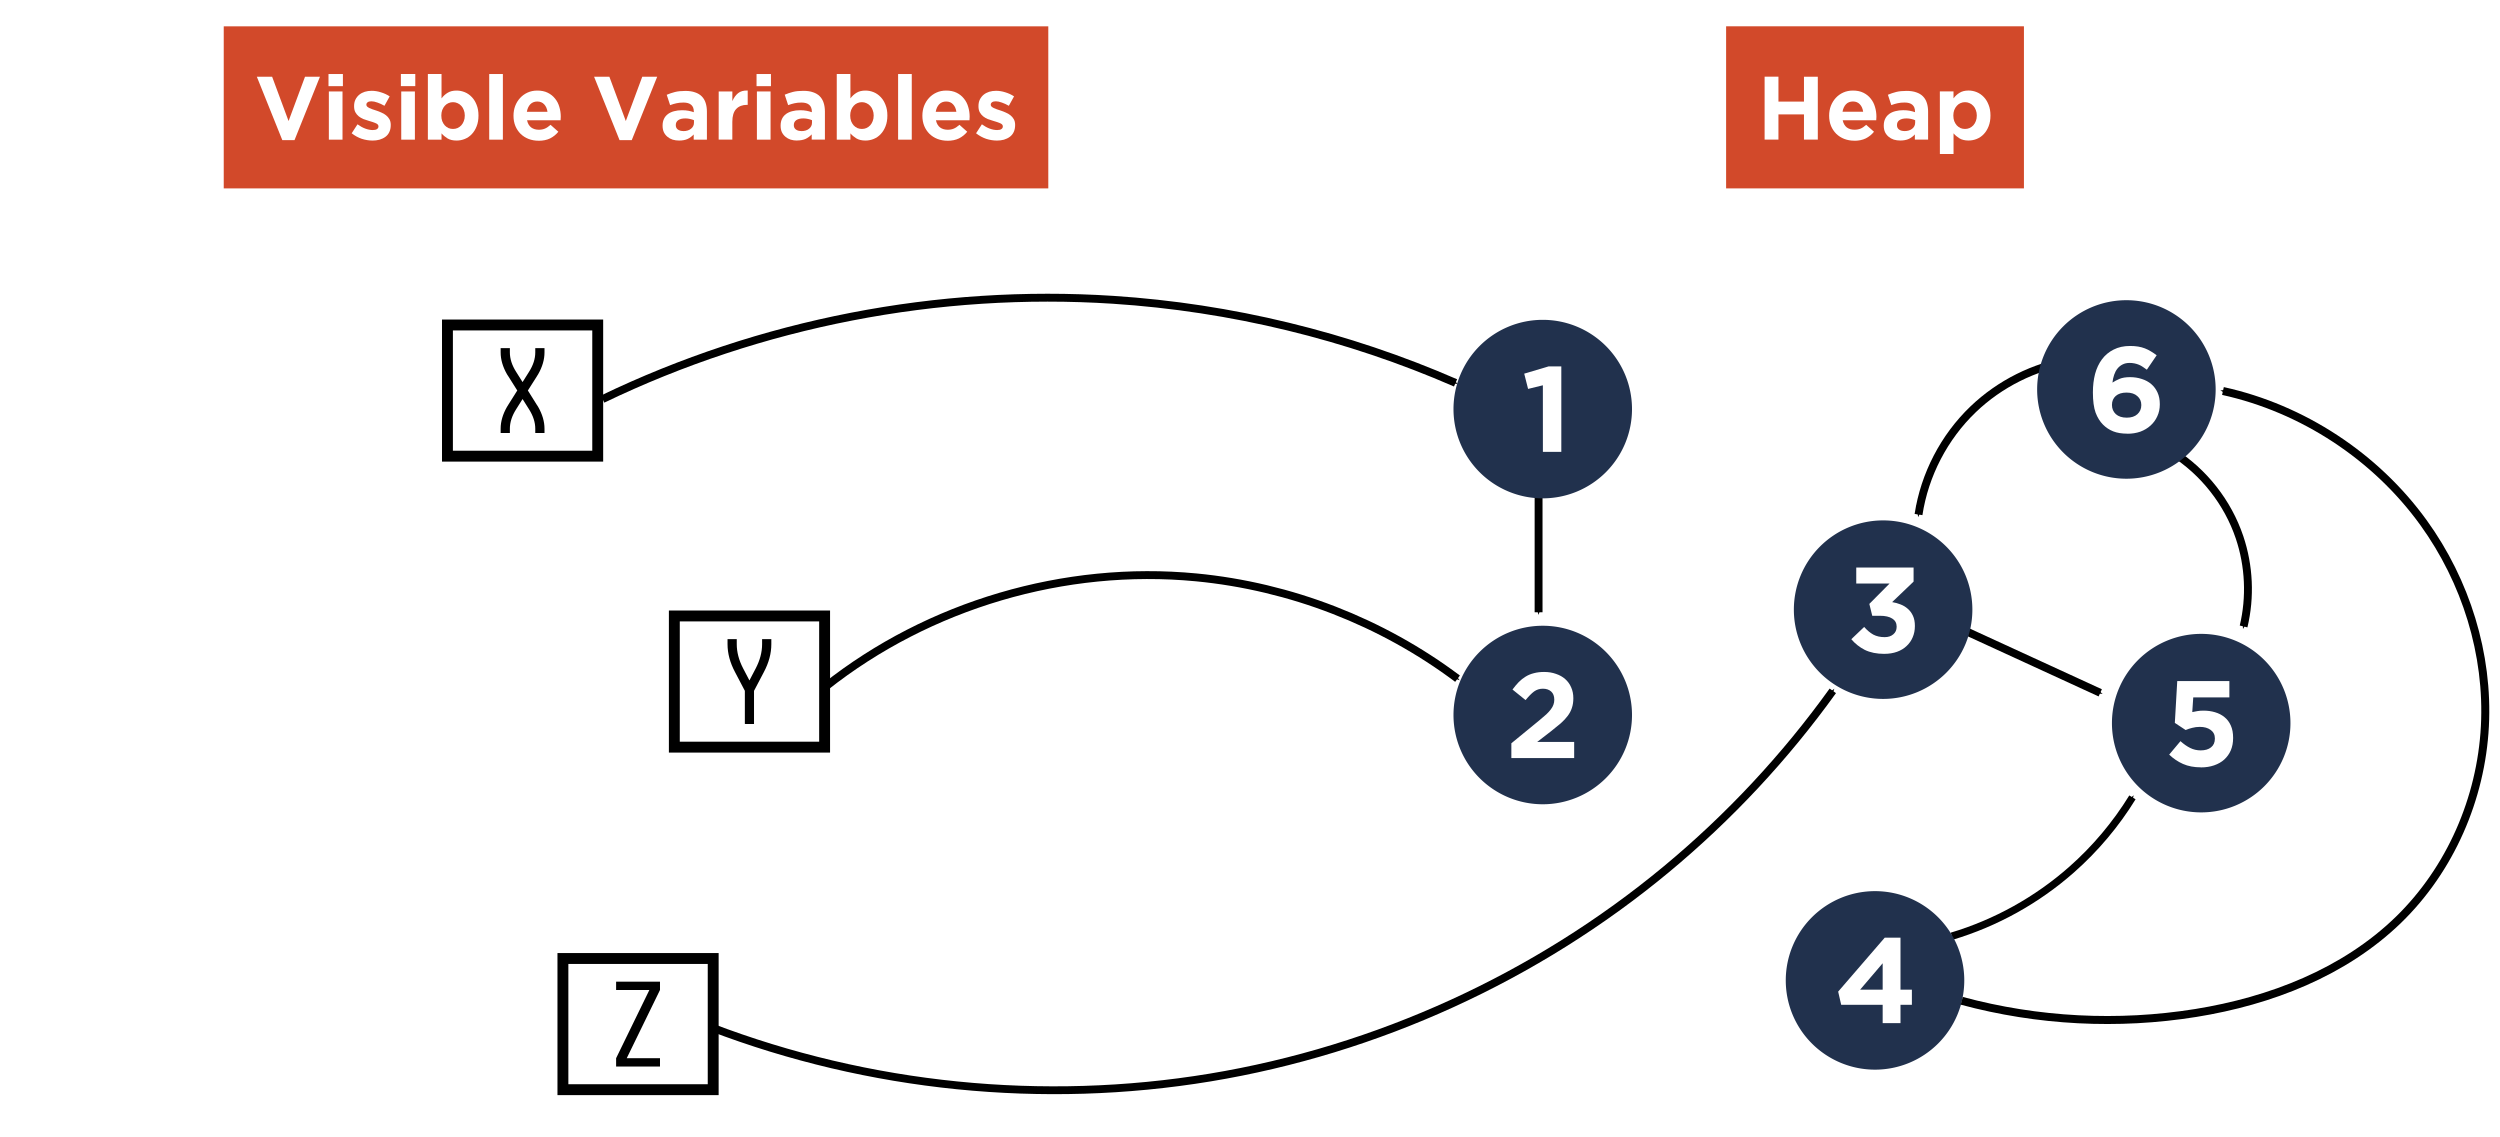 <?xml version="1.0" encoding="UTF-8" standalone="no"?>
<!-- Created with Inkscape (http://www.inkscape.org/) -->

<svg
   xmlns:dc="http://purl.org/dc/elements/1.1/"
   xmlns:cc="http://creativecommons.org/ns#"
   xmlns:rdf="http://www.w3.org/1999/02/22-rdf-syntax-ns#"
   xmlns:svg="http://www.w3.org/2000/svg"
   xmlns="http://www.w3.org/2000/svg"
   xmlns:sodipodi="http://sodipodi.sourceforge.net/DTD/sodipodi-0.dtd"
   xmlns:inkscape="http://www.inkscape.org/namespaces/inkscape"
   width="84.027mm"
   height="38.2mm"
   viewBox="0 0 84.027 38.2"
   version="1.1"
   id="svg8"
   inkscape:version="0.92.2 5c3e80d, 2017-08-06"
   sodipodi:docname="gc-paths.svg">
  <defs
     id="defs2">
    <marker
       inkscape:isstock="true"
       style="overflow:visible"
       id="marker2374"
       refX="0"
       refY="0"
       orient="auto"
       inkscape:stockid="Arrow1Mend">
      <path
         transform="matrix(-0.4,0,0,-0.4,-4,0)"
         style="fill:#000000;fill-opacity:1;fill-rule:evenodd;stroke:#000000;stroke-width:1pt;stroke-opacity:1"
         d="M 0,0 5,-5 -12.5,0 5,5 Z"
         id="path2372"
         inkscape:connector-curvature="0" />
    </marker>
    <inkscape:path-effect
       effect="spiro"
       id="path-effect2364"
       is_visible="true" />
    <marker
       inkscape:stockid="Arrow1Mend"
       orient="auto"
       refY="0"
       refX="0"
       id="marker2084"
       style="overflow:visible"
       inkscape:isstock="true"
       inkscape:collect="always">
      <path
         id="path2082"
         d="M 0,0 5,-5 -12.5,0 5,5 Z"
         style="fill:#000000;fill-opacity:1;fill-rule:evenodd;stroke:#000000;stroke-width:1pt;stroke-opacity:1"
         transform="matrix(-0.4,0,0,-0.4,-4,0)"
         inkscape:connector-curvature="0" />
    </marker>
    <inkscape:path-effect
       effect="spiro"
       id="path-effect2074"
       is_visible="true" />
    <marker
       inkscape:isstock="true"
       style="overflow:visible"
       id="marker1994"
       refX="0"
       refY="0"
       orient="auto"
       inkscape:stockid="Arrow1Mend"
       inkscape:collect="always">
      <path
         transform="matrix(-0.4,0,0,-0.4,-4,0)"
         style="fill:#000000;fill-opacity:1;fill-rule:evenodd;stroke:#000000;stroke-width:1pt;stroke-opacity:1"
         d="M 0,0 5,-5 -12.5,0 5,5 Z"
         id="path1992"
         inkscape:connector-curvature="0" />
    </marker>
    <inkscape:path-effect
       effect="spiro"
       id="path-effect1984"
       is_visible="true" />
    <marker
       inkscape:stockid="Arrow1Mend"
       orient="auto"
       refY="0"
       refX="0"
       id="marker1914"
       style="overflow:visible"
       inkscape:isstock="true"
       inkscape:collect="always">
      <path
         id="path1912"
         d="M 0,0 5,-5 -12.5,0 5,5 Z"
         style="fill:#000000;fill-opacity:1;fill-rule:evenodd;stroke:#000000;stroke-width:1pt;stroke-opacity:1"
         transform="matrix(-0.4,0,0,-0.4,-4,0)"
         inkscape:connector-curvature="0" />
    </marker>
    <inkscape:path-effect
       effect="spiro"
       id="path-effect1904"
       is_visible="true" />
    <marker
       inkscape:isstock="true"
       style="overflow:visible"
       id="marker1840"
       refX="0"
       refY="0"
       orient="auto"
       inkscape:stockid="Arrow1Mend"
       inkscape:collect="always">
      <path
         transform="matrix(-0.4,0,0,-0.4,-4,0)"
         style="fill:#000000;fill-opacity:1;fill-rule:evenodd;stroke:#000000;stroke-width:1pt;stroke-opacity:1"
         d="M 0,0 5,-5 -12.5,0 5,5 Z"
         id="path1838"
         inkscape:connector-curvature="0" />
    </marker>
    <inkscape:path-effect
       effect="spiro"
       id="path-effect1696"
       is_visible="true" />
    <marker
       inkscape:isstock="true"
       style="overflow:visible"
       id="marker1650"
       refX="0"
       refY="0"
       orient="auto"
       inkscape:stockid="Arrow1Mend"
       inkscape:collect="always">
      <path
         transform="matrix(-0.4,0,0,-0.4,-4,0)"
         style="fill:#000000;fill-opacity:1;fill-rule:evenodd;stroke:#000000;stroke-width:1pt;stroke-opacity:1"
         d="M 0,0 5,-5 -12.5,0 5,5 Z"
         id="path1648"
         inkscape:connector-curvature="0" />
    </marker>
    <inkscape:path-effect
       effect="spiro"
       id="path-effect1640"
       is_visible="true" />
    <marker
       inkscape:stockid="Arrow1Mend"
       orient="auto"
       refY="0"
       refX="0"
       id="marker1600"
       style="overflow:visible"
       inkscape:isstock="true"
       inkscape:collect="always">
      <path
         id="path1598"
         d="M 0,0 5,-5 -12.5,0 5,5 Z"
         style="fill:#000000;fill-opacity:1;fill-rule:evenodd;stroke:#000000;stroke-width:1pt;stroke-opacity:1"
         transform="matrix(-0.4,0,0,-0.4,-4,0)"
         inkscape:connector-curvature="0" />
    </marker>
    <inkscape:path-effect
       effect="spiro"
       id="path-effect1596"
       is_visible="true" />
    <marker
       inkscape:stockid="Arrow1Mend"
       orient="auto"
       refY="0"
       refX="0"
       id="marker1562"
       style="overflow:visible"
       inkscape:isstock="true">
      <path
         id="path1560"
         d="M 0,0 5,-5 -12.5,0 5,5 Z"
         style="fill:#000000;fill-opacity:1;fill-rule:evenodd;stroke:#000000;stroke-width:1pt;stroke-opacity:1"
         transform="matrix(-0.4,0,0,-0.4,-4,0)"
         inkscape:connector-curvature="0" />
    </marker>
    <inkscape:path-effect
       effect="spiro"
       id="path-effect1558"
       is_visible="true" />
    <marker
       inkscape:stockid="Arrow1Mend"
       orient="auto"
       refY="0"
       refX="0"
       id="Arrow1Mend"
       style="overflow:visible"
       inkscape:isstock="true"
       inkscape:collect="always">
      <path
         id="path951"
         d="M 0,0 5,-5 -12.5,0 5,5 Z"
         style="fill:#000000;fill-opacity:1;fill-rule:evenodd;stroke:#000000;stroke-width:1pt;stroke-opacity:1"
         transform="matrix(-0.4,0,0,-0.4,-4,0)"
         inkscape:connector-curvature="0" />
    </marker>
    <inkscape:path-effect
       effect="spiro"
       id="path-effect940"
       is_visible="true" />
  </defs>
  <sodipodi:namedview
     id="base"
     pagecolor="#ffffff"
     bordercolor="#666666"
     borderopacity="1.0"
     inkscape:pageopacity="0.0"
     inkscape:pageshadow="2"
     inkscape:zoom="3.8855952"
     inkscape:cx="238.83267"
     inkscape:cy="-41.145171"
     inkscape:document-units="mm"
     inkscape:current-layer="g826"
     showgrid="false"
     inkscape:window-width="3840"
     inkscape:window-height="2091"
     inkscape:window-x="0"
     inkscape:window-y="32"
     inkscape:window-maximized="0" />
  <g
     inkscape:label="Layer 1"
     inkscape:groupmode="layer"
     id="layer1"
     transform="translate(-13.929,-1.339)">
    <path
       style="fill:#ffffff;fill-opacity:0;stroke:none;stroke-width:0.255;stroke-miterlimit:2;stroke-dasharray:none;stroke-opacity:1"
       d="M 13.929,1.339 H 55.943 V 39.539 H 13.929 Z"
       id="rect2612" />
    <path
       style="fill:#ffffff;fill-opacity:0;stroke:none;stroke-width:0.255;stroke-miterlimit:2;stroke-dasharray:none;stroke-opacity:1"
       d="M 55.943,1.339 H 97.956 V 39.539 H 55.943 Z"
       id="rect2610" />
    <g
       id="g826"
       transform="translate(-16.547,-11.984)">
      <path
         style="fill:#d2492a;fill-opacity:1;stroke:none;stroke-width:0.583;stroke-miterlimit:4;stroke-dasharray:none;stroke-opacity:1"
         d="m 37.996,14.208 h 27.714 v 5.447 H 37.996 Z"
         id="rect821" />
      <g
         aria-label="Visible Variables"
         style="font-style:normal;font-weight:normal;font-size:3.023px;line-height:125%;font-family:sans-serif;letter-spacing:0px;word-spacing:0px;fill:#ffffff;fill-opacity:1;stroke:none;stroke-width:0.342px;stroke-linecap:butt;stroke-linejoin:miter;stroke-opacity:1"
         id="text819">
        <path
           d="m 39.108,15.901 h 0.514 l 0.553,1.49 0.553,-1.49 h 0.502 l -0.855,2.131 h -0.411 z"
           style="font-style:normal;font-variant:normal;font-weight:normal;font-stretch:normal;font-family:'Gotham Bold';-inkscape-font-specification:'Gotham Bold, ';fill:#ffffff;fill-opacity:1;stroke-width:0.342px"
           id="path2743" />
        <path
           d="m 41.529,16.397 h 0.459 v 1.62 h -0.459 z m -0.012,-0.586 h 0.484 v 0.408 h -0.484 z"
           style="font-style:normal;font-variant:normal;font-weight:normal;font-stretch:normal;font-family:'Gotham Bold';-inkscape-font-specification:'Gotham Bold, ';fill:#ffffff;fill-opacity:1;stroke-width:0.342px"
           id="path2745" />
        <path
           d="m 42.992,18.047 q -0.172,0 -0.354,-0.057 -0.178,-0.06 -0.342,-0.187 l 0.196,-0.302 q 0.133,0.097 0.263,0.145 0.133,0.048 0.248,0.048 0.1,0 0.145,-0.033 0.048,-0.033 0.048,-0.088 v -0.006 q 0,-0.036 -0.027,-0.063 -0.027,-0.027 -0.076,-0.045 -0.045,-0.021 -0.106,-0.039 -0.06,-0.018 -0.127,-0.039 -0.085,-0.024 -0.172,-0.057 -0.085,-0.036 -0.154,-0.091 -0.07,-0.057 -0.115,-0.139 -0.042,-0.082 -0.042,-0.199 v -0.006 q 0,-0.124 0.045,-0.218 0.048,-0.097 0.127,-0.163 0.082,-0.067 0.187,-0.1 0.109,-0.033 0.233,-0.033 0.154,0 0.311,0.051 0.16,0.048 0.293,0.136 l -0.175,0.317 q -0.121,-0.07 -0.236,-0.109 -0.115,-0.042 -0.203,-0.042 -0.085,0 -0.127,0.033 -0.042,0.03 -0.042,0.079 v 0.006 q 0,0.033 0.027,0.06 0.027,0.024 0.073,0.048 0.045,0.021 0.103,0.042 0.06,0.021 0.127,0.042 0.085,0.027 0.172,0.067 0.088,0.036 0.157,0.091 0.07,0.054 0.115,0.133 0.045,0.079 0.045,0.19 v 0.006 q 0,0.136 -0.048,0.236 -0.045,0.097 -0.13,0.16 -0.085,0.063 -0.199,0.097 -0.112,0.03 -0.242,0.03 z"
           style="font-style:normal;font-variant:normal;font-weight:normal;font-stretch:normal;font-family:'Gotham Bold';-inkscape-font-specification:'Gotham Bold, ';fill:#ffffff;fill-opacity:1;stroke-width:0.342px"
           id="path2747" />
        <path
           d="m 43.962,16.397 h 0.459 v 1.62 H 43.962 Z M 43.95,15.811 h 0.484 v 0.408 H 43.95 Z"
           style="font-style:normal;font-variant:normal;font-weight:normal;font-stretch:normal;font-family:'Gotham Bold';-inkscape-font-specification:'Gotham Bold, ';fill:#ffffff;fill-opacity:1;stroke-width:0.342px"
           id="path2749" />
        <path
           d="m 45.702,17.657 q 0.082,0 0.151,-0.03 0.073,-0.033 0.127,-0.091 0.054,-0.06 0.085,-0.142 0.033,-0.082 0.033,-0.184 v -0.006 q 0,-0.1 -0.033,-0.181 -0.03,-0.085 -0.085,-0.142 -0.054,-0.06 -0.127,-0.091 -0.07,-0.033 -0.151,-0.033 -0.082,0 -0.154,0.033 -0.07,0.03 -0.124,0.091 -0.051,0.057 -0.085,0.142 -0.03,0.082 -0.03,0.181 v 0.006 q 0,0.1 0.03,0.184 0.033,0.082 0.085,0.142 0.054,0.057 0.124,0.091 0.073,0.03 0.154,0.03 z m 0.118,0.39 q -0.184,0 -0.305,-0.073 -0.118,-0.073 -0.199,-0.169 v 0.212 h -0.459 v -2.206 h 0.459 v 0.819 q 0.085,-0.115 0.203,-0.187 0.121,-0.076 0.302,-0.076 0.142,0 0.275,0.054 0.133,0.054 0.236,0.163 0.103,0.106 0.163,0.263 0.063,0.154 0.063,0.357 v 0.006 q 0,0.203 -0.063,0.36 -0.06,0.154 -0.163,0.263 -0.1,0.106 -0.233,0.16 -0.133,0.054 -0.278,0.054 z"
           style="font-style:normal;font-variant:normal;font-weight:normal;font-stretch:normal;font-family:'Gotham Bold';-inkscape-font-specification:'Gotham Bold, ';fill:#ffffff;fill-opacity:1;stroke-width:0.342px"
           id="path2751" />
        <path
           d="m 46.919,15.811 h 0.459 v 2.206 h -0.459 z"
           style="font-style:normal;font-variant:normal;font-weight:normal;font-stretch:normal;font-family:'Gotham Bold';-inkscape-font-specification:'Gotham Bold, ';fill:#ffffff;fill-opacity:1;stroke-width:0.342px"
           id="path2753" />
        <path
           d="m 48.877,17.08 q -0.021,-0.154 -0.109,-0.248 -0.088,-0.097 -0.233,-0.097 -0.145,0 -0.236,0.094 -0.088,0.094 -0.115,0.251 z m -0.296,0.973 q -0.181,0 -0.339,-0.06 -0.154,-0.06 -0.269,-0.172 -0.112,-0.112 -0.175,-0.263 -0.063,-0.154 -0.063,-0.342 v -0.006 q 0,-0.172 0.057,-0.326 0.06,-0.154 0.166,-0.269 0.106,-0.115 0.251,-0.181 0.148,-0.067 0.326,-0.067 0.203,0 0.351,0.073 0.148,0.073 0.245,0.196 0.1,0.121 0.145,0.281 0.048,0.157 0.048,0.329 0,0.027 -0.003,0.057 0,0.03 -0.003,0.063 h -1.127 q 0.033,0.157 0.136,0.239 0.106,0.079 0.26,0.079 0.115,0 0.206,-0.039 0.091,-0.039 0.187,-0.127 l 0.263,0.233 q -0.115,0.142 -0.278,0.224 -0.163,0.079 -0.384,0.079 z"
           style="font-style:normal;font-variant:normal;font-weight:normal;font-stretch:normal;font-family:'Gotham Bold';-inkscape-font-specification:'Gotham Bold, ';fill:#ffffff;fill-opacity:1;stroke-width:0.342px"
           id="path2755" />
        <path
           d="m 50.443,15.901 h 0.514 l 0.553,1.49 0.553,-1.49 h 0.502 l -0.855,2.131 h -0.411 z"
           style="font-style:normal;font-variant:normal;font-weight:normal;font-stretch:normal;font-family:'Gotham Bold';-inkscape-font-specification:'Gotham Bold, ';fill:#ffffff;fill-opacity:1;stroke-width:0.342px"
           id="path2757" />
        <path
           d="m 53.441,17.73 q 0.163,0 0.26,-0.079 0.1,-0.079 0.1,-0.206 v -0.082 q -0.06,-0.027 -0.136,-0.042 -0.073,-0.018 -0.157,-0.018 -0.148,0 -0.233,0.057 -0.085,0.057 -0.085,0.166 v 0.006 q 0,0.094 0.07,0.145 0.07,0.051 0.181,0.051 z m -0.139,0.317 q -0.115,0 -0.218,-0.03 -0.1,-0.033 -0.175,-0.097 -0.076,-0.063 -0.121,-0.154 -0.042,-0.094 -0.042,-0.215 v -0.006 q 0,-0.133 0.048,-0.23 0.048,-0.097 0.133,-0.16 0.088,-0.063 0.206,-0.094 0.121,-0.033 0.266,-0.033 0.124,0 0.215,0.018 0.094,0.018 0.181,0.048 v -0.027 q 0,-0.145 -0.088,-0.221 -0.088,-0.076 -0.26,-0.076 -0.133,0 -0.236,0.024 -0.1,0.021 -0.212,0.063 L 52.885,16.509 q 0.133,-0.057 0.278,-0.094 0.145,-0.036 0.351,-0.036 0.19,0 0.323,0.048 0.136,0.045 0.224,0.133 0.091,0.091 0.133,0.224 0.042,0.13 0.042,0.293 v 0.94 h -0.444 v -0.175 q -0.085,0.094 -0.203,0.151 -0.118,0.054 -0.287,0.054 z"
           style="font-style:normal;font-variant:normal;font-weight:normal;font-stretch:normal;font-family:'Gotham Bold';-inkscape-font-specification:'Gotham Bold, ';fill:#ffffff;fill-opacity:1;stroke-width:0.342px"
           id="path2759" />
        <path
           d="m 54.632,16.397 h 0.459 v 0.326 q 0.07,-0.166 0.19,-0.266 0.121,-0.1 0.326,-0.091 v 0.481 h -0.024 q -0.23,0 -0.363,0.139 -0.13,0.139 -0.13,0.432 v 0.598 h -0.459 z"
           style="font-style:normal;font-variant:normal;font-weight:normal;font-stretch:normal;font-family:'Gotham Bold';-inkscape-font-specification:'Gotham Bold, ';fill:#ffffff;fill-opacity:1;stroke-width:0.342px"
           id="path2761" />
        <path
           d="m 55.916,16.397 h 0.459 v 1.62 h -0.459 z m -0.012,-0.586 h 0.484 v 0.408 h -0.484 z"
           style="font-style:normal;font-variant:normal;font-weight:normal;font-stretch:normal;font-family:'Gotham Bold';-inkscape-font-specification:'Gotham Bold, ';fill:#ffffff;fill-opacity:1;stroke-width:0.342px"
           id="path2763" />
        <path
           d="m 57.408,17.73 q 0.163,0 0.26,-0.079 0.1,-0.079 0.1,-0.206 v -0.082 q -0.06,-0.027 -0.136,-0.042 -0.073,-0.018 -0.157,-0.018 -0.148,0 -0.233,0.057 -0.085,0.057 -0.085,0.166 v 0.006 q 0,0.094 0.07,0.145 0.07,0.051 0.181,0.051 z m -0.139,0.317 q -0.115,0 -0.218,-0.03 -0.1,-0.033 -0.175,-0.097 -0.076,-0.063 -0.121,-0.154 -0.042,-0.094 -0.042,-0.215 v -0.006 q 0,-0.133 0.048,-0.23 0.048,-0.097 0.133,-0.16 0.088,-0.063 0.206,-0.094 0.121,-0.033 0.266,-0.033 0.124,0 0.215,0.018 0.094,0.018 0.181,0.048 v -0.027 q 0,-0.145 -0.088,-0.221 -0.088,-0.076 -0.26,-0.076 -0.133,0 -0.236,0.024 -0.1,0.021 -0.212,0.063 l -0.115,-0.351 q 0.133,-0.057 0.278,-0.094 0.145,-0.036 0.351,-0.036 0.19,0 0.323,0.048 0.136,0.045 0.224,0.133 0.091,0.091 0.133,0.224 0.042,0.13 0.042,0.293 v 0.94 h -0.444 v -0.175 q -0.085,0.094 -0.203,0.151 -0.118,0.054 -0.287,0.054 z"
           style="font-style:normal;font-variant:normal;font-weight:normal;font-stretch:normal;font-family:'Gotham Bold';-inkscape-font-specification:'Gotham Bold, ';fill:#ffffff;fill-opacity:1;stroke-width:0.342px"
           id="path2765" />
        <path
           d="m 59.445,17.657 q 0.082,0 0.151,-0.03 0.073,-0.033 0.127,-0.091 0.054,-0.06 0.085,-0.142 0.033,-0.082 0.033,-0.184 v -0.006 q 0,-0.1 -0.033,-0.181 -0.03,-0.085 -0.085,-0.142 -0.054,-0.06 -0.127,-0.091 -0.07,-0.033 -0.151,-0.033 -0.082,0 -0.154,0.033 -0.07,0.03 -0.124,0.091 -0.051,0.057 -0.085,0.142 -0.03,0.082 -0.03,0.181 v 0.006 q 0,0.1 0.03,0.184 0.033,0.082 0.085,0.142 0.054,0.057 0.124,0.091 0.073,0.03 0.154,0.03 z m 0.118,0.39 q -0.184,0 -0.305,-0.073 -0.118,-0.073 -0.199,-0.169 v 0.212 h -0.459 v -2.206 h 0.459 v 0.819 q 0.085,-0.115 0.203,-0.187 0.121,-0.076 0.302,-0.076 0.142,0 0.275,0.054 0.133,0.054 0.236,0.163 0.103,0.106 0.163,0.263 0.063,0.154 0.063,0.357 v 0.006 q 0,0.203 -0.063,0.36 -0.06,0.154 -0.163,0.263 -0.1,0.106 -0.233,0.16 -0.133,0.054 -0.278,0.054 z"
           style="font-style:normal;font-variant:normal;font-weight:normal;font-stretch:normal;font-family:'Gotham Bold';-inkscape-font-specification:'Gotham Bold, ';fill:#ffffff;fill-opacity:1;stroke-width:0.342px"
           id="path2767" />
        <path
           d="m 60.662,15.811 h 0.459 v 2.206 h -0.459 z"
           style="font-style:normal;font-variant:normal;font-weight:normal;font-stretch:normal;font-family:'Gotham Bold';-inkscape-font-specification:'Gotham Bold, ';fill:#ffffff;fill-opacity:1;stroke-width:0.342px"
           id="path2769" />
        <path
           d="m 62.62,17.08 q -0.021,-0.154 -0.109,-0.248 -0.088,-0.097 -0.233,-0.097 -0.145,0 -0.236,0.094 -0.088,0.094 -0.115,0.251 z m -0.296,0.973 q -0.181,0 -0.339,-0.06 -0.154,-0.06 -0.269,-0.172 -0.112,-0.112 -0.175,-0.263 -0.063,-0.154 -0.063,-0.342 v -0.006 q 0,-0.172 0.057,-0.326 0.06,-0.154 0.166,-0.269 0.106,-0.115 0.251,-0.181 0.148,-0.067 0.326,-0.067 0.203,0 0.351,0.073 0.148,0.073 0.245,0.196 0.1,0.121 0.145,0.281 0.048,0.157 0.048,0.329 0,0.027 -0.003,0.057 0,0.03 -0.003,0.063 h -1.127 q 0.033,0.157 0.136,0.239 0.106,0.079 0.26,0.079 0.115,0 0.206,-0.039 0.091,-0.039 0.187,-0.127 l 0.263,0.233 q -0.115,0.142 -0.278,0.224 -0.163,0.079 -0.384,0.079 z"
           style="font-style:normal;font-variant:normal;font-weight:normal;font-stretch:normal;font-family:'Gotham Bold';-inkscape-font-specification:'Gotham Bold, ';fill:#ffffff;fill-opacity:1;stroke-width:0.342px"
           id="path2771" />
        <path
           d="m 63.978,18.047 q -0.172,0 -0.354,-0.057 -0.178,-0.06 -0.342,-0.187 l 0.196,-0.302 q 0.133,0.097 0.263,0.145 0.133,0.048 0.248,0.048 0.1,0 0.145,-0.033 0.048,-0.033 0.048,-0.088 v -0.006 q 0,-0.036 -0.027,-0.063 -0.027,-0.027 -0.076,-0.045 -0.045,-0.021 -0.106,-0.039 -0.06,-0.018 -0.127,-0.039 -0.085,-0.024 -0.172,-0.057 -0.085,-0.036 -0.154,-0.091 -0.07,-0.057 -0.115,-0.139 -0.042,-0.082 -0.042,-0.199 v -0.006 q 0,-0.124 0.045,-0.218 0.048,-0.097 0.127,-0.163 0.082,-0.067 0.187,-0.1 0.109,-0.033 0.233,-0.033 0.154,0 0.311,0.051 0.16,0.048 0.293,0.136 l -0.175,0.317 q -0.121,-0.07 -0.236,-0.109 -0.115,-0.042 -0.203,-0.042 -0.085,0 -0.127,0.033 -0.042,0.03 -0.042,0.079 v 0.006 q 0,0.033 0.027,0.06 0.027,0.024 0.073,0.048 0.045,0.021 0.103,0.042 0.06,0.021 0.127,0.042 0.085,0.027 0.172,0.067 0.088,0.036 0.157,0.091 0.07,0.054 0.115,0.133 0.045,0.079 0.045,0.19 v 0.006 q 0,0.136 -0.048,0.236 -0.045,0.097 -0.13,0.16 -0.085,0.063 -0.199,0.097 -0.112,0.03 -0.242,0.03 z"
           style="font-style:normal;font-variant:normal;font-weight:normal;font-stretch:normal;font-family:'Gotham Bold';-inkscape-font-specification:'Gotham Bold, ';fill:#ffffff;fill-opacity:1;stroke-width:0.342px"
           id="path2773" />
      </g>
    </g>
    <g
       id="g865">
      <g
         transform="translate(14.436,-0.34)"
         id="g835">
        <path
           style="fill:#ffffff;fill-opacity:1;stroke:#000000;stroke-width:0.366;stroke-miterlimit:4;stroke-dasharray:none;stroke-opacity:1"
           d="m 14.532,12.602 h 5.051 v 4.409 h -5.051 z"
           id="rect815" />
        <g
           aria-label="X"
           style="font-style:normal;font-weight:normal;font-size:2.336px;line-height:125%;font-family:sans-serif;letter-spacing:0px;word-spacing:0px;fill:#000000;fill-opacity:1;stroke:none;stroke-width:0.265px;stroke-linecap:butt;stroke-linejoin:miter;stroke-opacity:1"
           id="text830">
          <path
             d="m 16.32,16.232 v -0.144 q 0,-0.361 0.213,-0.733 0.012,-0.019 0.039,-0.062 l 0.004,-0.008 0.303,-0.481 -0.303,-0.481 -0.004,-0.004 q -0.027,-0.043 -0.039,-0.062 -0.213,-0.373 -0.213,-0.733 v -0.144 h 0.31 v 0.144 q 0,0.322 0.21,0.652 l 0.217,0.345 0.217,-0.345 q 0.21,-0.33 0.21,-0.652 v -0.144 h 0.31 v 0.144 q 0,0.361 -0.213,0.733 -0.012,0.019 -0.039,0.062 l -0.004,0.008 -0.303,0.477 0.303,0.485 0.004,0.004 q 0.027,0.043 0.039,0.062 0.213,0.373 0.213,0.733 v 0.144 h -0.31 v -0.144 q 0,-0.322 -0.21,-0.652 l -0.217,-0.345 -0.217,0.345 q -0.21,0.33 -0.21,0.652 v 0.144 z"
             style="font-style:normal;font-variant:normal;font-weight:normal;font-stretch:normal;font-size:3.881px;font-family:Iosevka;-inkscape-font-specification:Iosevka;stroke-width:0.265px"
             id="path2731" />
        </g>
      </g>
      <g
         id="g843"
         transform="translate(22.062,9.44)">
        <path
           style="fill:#ffffff;fill-opacity:1;stroke:#000000;stroke-width:0.366;stroke-miterlimit:4;stroke-dasharray:none;stroke-opacity:1"
           d="m 14.532,12.602 h 5.051 v 4.409 h -5.051 z"
           id="rect837" />
        <g
           aria-label="Y"
           style="font-style:normal;font-weight:normal;font-size:2.336px;line-height:125%;font-family:sans-serif;letter-spacing:0px;word-spacing:0px;fill:#000000;fill-opacity:1;stroke:none;stroke-width:0.265px;stroke-linecap:butt;stroke-linejoin:miter;stroke-opacity:1"
           id="text841">
          <path
             d="m 16.902,16.232 v -1.114 l -0.33,-0.629 Q 16.32,14.017 16.32,13.551 V 13.38 h 0.31 v 0.171 q 0,0.4 0.213,0.811 l 0.213,0.407 0.213,-0.407 q 0.213,-0.411 0.213,-0.811 V 13.38 h 0.31 v 0.171 q 0,0.466 -0.252,0.939 l -0.33,0.629 v 1.114 z"
             style="font-style:normal;font-variant:normal;font-weight:normal;font-stretch:normal;font-size:3.881px;font-family:Iosevka;-inkscape-font-specification:Iosevka;stroke-width:0.265px"
             id="path2735" />
        </g>
      </g>
      <g
         transform="translate(18.317,20.953)"
         id="g851">
        <path
           style="fill:#ffffff;fill-opacity:1;stroke:#000000;stroke-width:0.366;stroke-miterlimit:4;stroke-dasharray:none;stroke-opacity:1"
           d="m 14.532,12.602 h 5.051 v 4.409 h -5.051 z"
           id="rect845" />
        <g
           aria-label="Z"
           style="font-style:normal;font-weight:normal;font-size:2.336px;line-height:125%;font-family:sans-serif;letter-spacing:0px;word-spacing:0px;fill:#000000;fill-opacity:1;stroke:none;stroke-width:0.265px;stroke-linecap:butt;stroke-linejoin:miter;stroke-opacity:1"
           id="text849">
          <path
             d="m 16.32,16.232 v -0.279 l 1.118,-2.293 h -1.118 v -0.279 h 1.475 v 0.279 l -1.118,2.293 h 1.118 v 0.279 z"
             style="font-style:normal;font-variant:normal;font-weight:normal;font-stretch:normal;font-size:3.881px;font-family:Iosevka;-inkscape-font-specification:Iosevka;stroke-width:0.265px"
             id="path2739" />
        </g>
      </g>
    </g>
    <g
       id="g881"
       transform="translate(10.797,0.204)">
      <path
         style="fill:#d2492a;fill-opacity:1;stroke:none;stroke-width:0.35;stroke-miterlimit:4;stroke-dasharray:none;stroke-opacity:1"
         d="M 61.148,2.019 H 71.158 V 7.467 H 61.148 Z"
         id="rect867" />
      <g
         aria-label="Heap"
         style="font-style:normal;font-weight:normal;font-size:3.023px;line-height:125%;font-family:sans-serif;letter-spacing:0px;word-spacing:0px;fill:#ffffff;fill-opacity:1;stroke:none;stroke-width:0.342px;stroke-linecap:butt;stroke-linejoin:miter;stroke-opacity:1"
         id="text871">
        <path
           d="m 62.442,3.713 h 0.465 v 0.837 h 0.858 V 3.713 h 0.465 V 5.828 H 63.765 V 4.979 h -0.858 v 0.849 h -0.465 z"
           style="font-style:normal;font-variant:normal;font-weight:normal;font-stretch:normal;font-family:'Gotham Bold';-inkscape-font-specification:'Gotham Bold, ';fill:#ffffff;fill-opacity:1;stroke-width:0.342px"
           id="path2721" />
        <path
           d="m 65.754,4.891 q -0.021,-0.154 -0.109,-0.248 -0.088,-0.097 -0.233,-0.097 -0.145,0 -0.236,0.094 -0.088,0.094 -0.115,0.251 z m -0.296,0.973 q -0.181,0 -0.339,-0.06 Q 64.965,5.744 64.85,5.632 64.738,5.52 64.674,5.369 64.611,5.215 64.611,5.027 v -0.006 q 0,-0.172 0.057,-0.326 0.06,-0.154 0.166,-0.269 0.106,-0.115 0.251,-0.181 0.148,-0.066 0.326,-0.066 0.203,0 0.351,0.073 0.148,0.073 0.245,0.196 0.1,0.121 0.145,0.281 0.048,0.157 0.048,0.329 0,0.027 -0.003,0.057 0,0.03 -0.003,0.063 H 65.067 q 0.033,0.157 0.136,0.239 0.106,0.079 0.26,0.079 0.115,0 0.206,-0.039 0.091,-0.039 0.187,-0.127 l 0.263,0.233 q -0.115,0.142 -0.278,0.224 -0.163,0.079 -0.384,0.079 z"
           style="font-style:normal;font-variant:normal;font-weight:normal;font-stretch:normal;font-family:'Gotham Bold';-inkscape-font-specification:'Gotham Bold, ';fill:#ffffff;fill-opacity:1;stroke-width:0.342px"
           id="path2723" />
        <path
           d="m 67.142,5.541 q 0.163,0 0.26,-0.079 0.1,-0.079 0.1,-0.206 V 5.175 q -0.06,-0.027 -0.136,-0.042 -0.073,-0.018 -0.157,-0.018 -0.148,0 -0.233,0.057 -0.085,0.057 -0.085,0.166 v 0.006 q 0,0.094 0.07,0.145 0.07,0.051 0.181,0.051 z m -0.139,0.317 q -0.115,0 -0.218,-0.03 -0.1,-0.033 -0.175,-0.097 -0.076,-0.063 -0.121,-0.154 -0.042,-0.094 -0.042,-0.215 v -0.006 q 0,-0.133 0.048,-0.23 0.048,-0.097 0.133,-0.16 0.088,-0.063 0.206,-0.094 0.121,-0.033 0.266,-0.033 0.124,0 0.215,0.018 0.094,0.018 0.181,0.048 v -0.027 q 0,-0.145 -0.088,-0.221 -0.088,-0.076 -0.26,-0.076 -0.133,0 -0.236,0.024 -0.1,0.021 -0.212,0.063 L 66.586,4.32 q 0.133,-0.057 0.278,-0.094 0.145,-0.036 0.351,-0.036 0.19,0 0.323,0.048 0.136,0.045 0.224,0.133 0.091,0.091 0.133,0.224 0.042,0.13 0.042,0.293 V 5.828 H 67.492 V 5.653 q -0.085,0.094 -0.203,0.151 -0.118,0.054 -0.287,0.054 z"
           style="font-style:normal;font-variant:normal;font-weight:normal;font-stretch:normal;font-family:'Gotham Bold';-inkscape-font-specification:'Gotham Bold, ';fill:#ffffff;fill-opacity:1;stroke-width:0.342px"
           id="path2725" />
        <path
           d="m 69.178,5.469 q 0.082,0 0.151,-0.03 0.073,-0.033 0.127,-0.091 0.054,-0.06 0.085,-0.142 0.033,-0.082 0.033,-0.184 v -0.006 q 0,-0.1 -0.033,-0.181 -0.03,-0.085 -0.085,-0.142 -0.054,-0.06 -0.127,-0.091 -0.07,-0.033 -0.151,-0.033 -0.082,0 -0.154,0.033 -0.07,0.03 -0.124,0.091 -0.051,0.057 -0.085,0.142 -0.03,0.082 -0.03,0.181 v 0.006 q 0,0.1 0.03,0.184 0.033,0.082 0.085,0.142 0.054,0.057 0.124,0.091 0.073,0.03 0.154,0.03 z M 68.332,4.208 h 0.459 V 4.441 q 0.085,-0.115 0.203,-0.187 0.121,-0.076 0.302,-0.076 0.142,0 0.275,0.054 0.133,0.054 0.236,0.163 0.103,0.106 0.163,0.263 0.063,0.154 0.063,0.357 v 0.006 q 0,0.203 -0.063,0.36 -0.06,0.154 -0.163,0.263 -0.1,0.106 -0.233,0.16 -0.133,0.054 -0.278,0.054 -0.184,0 -0.305,-0.073 -0.118,-0.073 -0.199,-0.169 v 0.695 h -0.459 z"
           style="font-style:normal;font-variant:normal;font-weight:normal;font-stretch:normal;font-family:'Gotham Bold';-inkscape-font-specification:'Gotham Bold, ';fill:#ffffff;fill-opacity:1;stroke-width:0.342px"
           id="path2727" />
      </g>
    </g>
    <path
       style="fill:none;fill-rule:evenodd;stroke:#000000;stroke-width:0.265;stroke-linecap:butt;stroke-linejoin:miter;stroke-miterlimit:2;stroke-dasharray:none;stroke-opacity:1;marker-end:url(#Arrow1Mend)"
       d="m 34.183,14.753 c 5.308,-2.558 11.28,-3.719 17.16,-3.337 3.959,0.258 7.871,1.207 11.508,2.792"
       id="path938" />
    <path
       style="fill:none;fill-rule:evenodd;stroke:#000000;stroke-width:0.265px;stroke-linecap:butt;stroke-linejoin:miter;stroke-opacity:1;marker-end:url(#marker1562)"
       d="m 41.673,24.422 c 3.48,-2.754 8.043,-4.101 12.461,-3.677 3.165,0.304 6.241,1.496 8.784,3.405"
       id="path1556" />
    <path
       style="fill:none;fill-rule:evenodd;stroke:#000000;stroke-width:0.263px;stroke-linecap:butt;stroke-linejoin:miter;stroke-opacity:1;marker-end:url(#marker1600)"
       d="m 37.82,35.862 c 5.313,2.031 11.168,2.622 16.78,1.694 5.612,-0.928 10.965,-3.372 15.342,-7.005 2.107,-1.749 3.991,-3.768 5.589,-5.992"
       id="path1594" />
    <path
       style="fill:none;fill-rule:evenodd;stroke:#000000;stroke-width:0.265px;stroke-linecap:butt;stroke-linejoin:miter;stroke-opacity:1;marker-end:url(#marker1650)"
       d="m 65.642,17.628 v 4.29"
       id="path1638" />
    <path
       style="fill:none;fill-rule:evenodd;stroke:#000000;stroke-width:0.265px;stroke-linecap:butt;stroke-linejoin:miter;stroke-opacity:1;marker-end:url(#marker1840)"
       d="m 83.519,13.459 c -1.22,0.202 -2.375,0.779 -3.268,1.634 -0.978,0.936 -1.635,2.202 -1.839,3.541"
       id="path1694" />
    <path
       style="fill:none;fill-rule:evenodd;stroke:#000000;stroke-width:0.265px;stroke-linecap:butt;stroke-linejoin:miter;stroke-opacity:1;marker-end:url(#marker1914)"
       d="m 86.955,16.539 c 1.045,0.661 1.852,1.688 2.247,2.86 0.323,0.96 0.371,2.011 0.136,2.996"
       id="path1902" />
    <path
       style="fill:none;fill-rule:evenodd;stroke:#000000;stroke-width:0.265px;stroke-linecap:butt;stroke-linejoin:miter;stroke-opacity:1;marker-end:url(#marker1994)"
       d="m 79.481,22.311 5.039,2.315"
       id="path1982" />
    <path
       style="fill:none;fill-rule:evenodd;stroke:#000000;stroke-width:0.248px;stroke-linecap:butt;stroke-linejoin:miter;stroke-opacity:1;marker-end:url(#marker2084)"
       d="m 79.531,32.805 c 1.482,-0.444 2.866,-1.213 4.026,-2.237 0.797,-0.703 1.488,-1.524 2.045,-2.429"
       id="path2072" />
    <g
       id="g892"
       transform="translate(-3.473,-0.681)">
      <path
         style="fill:#21314d;fill-opacity:1;stroke:none;stroke-width:0.592;stroke-miterlimit:4;stroke-dasharray:none;stroke-opacity:1"
         d="m 72.255,15.77 a 3,3 0 0 1 -3,3 3,3 0 0 1 -3,-3 3,3 0 0 1 3,-3 3,3 0 0 1 3,3 z"
         id="path883" />
      <g
         aria-label="1"
         style="font-style:normal;font-weight:normal;font-size:4.075px;line-height:125%;font-family:sans-serif;letter-spacing:0px;word-spacing:0px;fill:#ffffff;fill-opacity:1;stroke:none;stroke-width:0.461px;stroke-linecap:butt;stroke-linejoin:miter;stroke-opacity:1"
         id="text887">
        <path
           d="m 69.259,14.97 -0.497,0.122 -0.13,-0.513 0.819,-0.244 h 0.428 v 2.873 h -0.619 z"
           style="font-style:normal;font-variant:normal;font-weight:normal;font-stretch:normal;font-family:'Gotham Bold';-inkscape-font-specification:'Gotham Bold, ';fill:#ffffff;fill-opacity:1;stroke-width:0.461px"
           id="path2709" />
      </g>
    </g>
    <g
       transform="translate(-3.473,9.601)"
       id="g900">
      <path
         style="fill:#21314d;fill-opacity:1;stroke:none;stroke-width:0.592;stroke-miterlimit:4;stroke-dasharray:none;stroke-opacity:1"
         d="m 72.255,15.77 a 3,3 0 0 1 -3,3 3,3 0 0 1 -3,-3 3,3 0 0 1 3,-3 3,3 0 0 1 3,3 z"
         id="circle894" />
      <g
         aria-label="2"
         style="font-style:normal;font-weight:normal;font-size:4.075px;line-height:125%;font-family:sans-serif;letter-spacing:0px;word-spacing:0px;fill:#ffffff;fill-opacity:1;stroke:none;stroke-width:0.461px;stroke-linecap:butt;stroke-linejoin:miter;stroke-opacity:1"
         id="text898">
        <path
           d="m 68.2,16.72 0.949,-0.778 q 0.134,-0.11 0.228,-0.196 0.094,-0.09 0.151,-0.167 0.061,-0.081 0.086,-0.155 0.029,-0.077 0.029,-0.167 0,-0.183 -0.106,-0.277 -0.106,-0.094 -0.277,-0.094 -0.167,0 -0.297,0.094 -0.126,0.094 -0.285,0.289 l -0.44,-0.355 q 0.106,-0.143 0.212,-0.253 0.11,-0.11 0.232,-0.183 0.126,-0.077 0.277,-0.114 0.151,-0.041 0.342,-0.041 0.22,0 0.399,0.065 0.183,0.061 0.31,0.175 0.13,0.114 0.2,0.277 0.073,0.163 0.073,0.363 v 0.008 q 0,0.179 -0.049,0.322 -0.045,0.139 -0.139,0.265 -0.09,0.122 -0.232,0.249 -0.143,0.122 -0.33,0.269 l -0.465,0.359 h 1.243 v 0.542 h -2.111 z"
           style="font-style:normal;font-variant:normal;font-weight:normal;font-stretch:normal;font-family:'Gotham Bold';-inkscape-font-specification:'Gotham Bold, ';fill:#ffffff;fill-opacity:1;stroke-width:0.461px"
           id="path2705" />
      </g>
    </g>
    <g
       id="g908"
       transform="translate(7.967,6.06)">
      <path
         style="fill:#21314d;fill-opacity:1;stroke:none;stroke-width:0.592;stroke-miterlimit:4;stroke-dasharray:none;stroke-opacity:1"
         d="m 72.255,15.77 a 3,3 0 0 1 -3,3 3,3 0 0 1 -3,-3 3,3 0 0 1 3,-3 3,3 0 0 1 3,3 z"
         id="circle902" />
      <g
         aria-label="3"
         style="font-style:normal;font-weight:normal;font-size:4.075px;line-height:125%;font-family:sans-serif;letter-spacing:0px;word-spacing:0px;fill:#ffffff;fill-opacity:1;stroke:none;stroke-width:0.461px;stroke-linecap:butt;stroke-linejoin:miter;stroke-opacity:1"
         id="text906">
        <path
           d="m 69.298,17.256 q -0.387,0 -0.66,-0.134 -0.269,-0.139 -0.452,-0.359 l 0.432,-0.412 q 0.147,0.167 0.306,0.257 0.163,0.086 0.383,0.086 0.179,0 0.289,-0.094 0.114,-0.094 0.114,-0.253 v -0.008 q 0,-0.175 -0.147,-0.269 -0.147,-0.094 -0.412,-0.094 h -0.261 l -0.098,-0.399 0.68,-0.685 H 68.352 V 14.354 h 1.927 v 0.473 l -0.721,0.689 q 0.147,0.024 0.281,0.077 0.139,0.053 0.244,0.147 0.11,0.094 0.175,0.236 0.065,0.139 0.065,0.338 v 0.008 q 0,0.204 -0.073,0.375 -0.069,0.167 -0.204,0.293 -0.13,0.126 -0.322,0.196 -0.192,0.069 -0.428,0.069 z"
           style="font-style:normal;font-variant:normal;font-weight:normal;font-stretch:normal;font-family:'Gotham Bold';-inkscape-font-specification:'Gotham Bold, ';fill:#ffffff;fill-opacity:1;stroke-width:0.461px"
           id="path2701" />
      </g>
    </g>
    <g
       transform="translate(18.658,9.874)"
       id="g916">
      <path
         style="fill:#21314d;fill-opacity:1;stroke:none;stroke-width:0.592;stroke-miterlimit:4;stroke-dasharray:none;stroke-opacity:1"
         d="m 72.255,15.77 a 3,3 0 0 1 -3,3 3,3 0 0 1 -3,-3 3,3 0 0 1 3,-3 3,3 0 0 1 3,3 z"
         id="circle910" />
      <g
         aria-label="5"
         style="font-style:normal;font-weight:normal;font-size:4.075px;line-height:125%;font-family:sans-serif;letter-spacing:0px;word-spacing:0px;fill:#ffffff;fill-opacity:1;stroke:none;stroke-width:0.461px;stroke-linecap:butt;stroke-linejoin:miter;stroke-opacity:1"
         id="text914">
        <path
           d="m 69.247,17.256 q -0.346,0 -0.603,-0.114 -0.257,-0.114 -0.465,-0.314 l 0.379,-0.452 q 0.163,0.147 0.326,0.228 0.163,0.082 0.355,0.082 0.22,0 0.346,-0.102 0.13,-0.102 0.13,-0.293 v -0.008 q 0,-0.183 -0.143,-0.285 -0.139,-0.102 -0.363,-0.102 -0.134,0 -0.257,0.033 -0.118,0.029 -0.22,0.073 l -0.363,-0.24 0.081,-1.406 h 1.752 v 0.55 h -1.214 l -0.033,0.493 q 0.086,-0.02 0.171,-0.033 0.086,-0.016 0.204,-0.016 0.208,0 0.387,0.053 0.183,0.053 0.318,0.163 0.139,0.11 0.216,0.285 0.077,0.171 0.077,0.412 v 0.008 q 0,0.228 -0.077,0.412 -0.077,0.179 -0.22,0.31 -0.139,0.126 -0.342,0.196 -0.2,0.069 -0.444,0.069 z"
           style="font-style:normal;font-variant:normal;font-weight:normal;font-stretch:normal;font-family:'Gotham Bold';-inkscape-font-specification:'Gotham Bold, ';fill:#ffffff;fill-opacity:1;stroke-width:0.461px"
           id="path2697" />
      </g>
    </g>
    <g
       transform="translate(7.695,18.521)"
       id="g932">
      <path
         style="fill:#21314d;fill-opacity:1;stroke:none;stroke-width:0.592;stroke-miterlimit:4;stroke-dasharray:none;stroke-opacity:1"
         d="m 72.255,15.77 a 3,3 0 0 1 -3,3 3,3 0 0 1 -3,-3 3,3 0 0 1 3,-3 3,3 0 0 1 3,3 z"
         id="circle926" />
      <g
         aria-label="4"
         style="font-style:normal;font-weight:normal;font-size:4.075px;line-height:125%;font-family:sans-serif;letter-spacing:0px;word-spacing:0px;fill:#ffffff;fill-opacity:1;stroke:none;stroke-width:0.461px;stroke-linecap:butt;stroke-linejoin:miter;stroke-opacity:1"
         id="text930">
        <path
           d="m 69.512,16.082 v -0.888 l -0.758,0.888 z m 0,0.509 H 68.118 l -0.102,-0.444 1.565,-1.813 h 0.53 v 1.748 h 0.383 v 0.509 h -0.383 v 0.615 h -0.599 z"
           style="font-style:normal;font-variant:normal;font-weight:normal;font-stretch:normal;font-family:'Gotham Bold';-inkscape-font-specification:'Gotham Bold, ';fill:#ffffff;fill-opacity:1;stroke-width:0.461px"
           id="path2693" />
      </g>
    </g>
    <path
       style="fill:none;fill-rule:evenodd;stroke:#000000;stroke-width:0.269px;stroke-linecap:butt;stroke-linejoin:miter;stroke-opacity:1;marker-end:url(#marker2374)"
       d="m 79.865,34.977 c 2.554,0.689 5.254,0.829 7.866,0.409 2.507,-0.404 4.992,-1.363 6.813,-3.132 1.742,-1.693 2.777,-4.074 2.904,-6.501 0.127,-2.426 -0.639,-4.877 -2.062,-6.846 -1.61,-2.228 -4.058,-3.835 -6.742,-4.426"
       id="path2362" />
    <g
       id="g924"
       transform="translate(16.144,-1.341)">
      <path
         style="fill:#21314d;fill-opacity:1;stroke:none;stroke-width:0.592;stroke-miterlimit:4;stroke-dasharray:none;stroke-opacity:1"
         d="m 72.255,15.77 a 3,3 0 0 1 -3,3 3,3 0 0 1 -3,-3 3,3 0 0 1 3,-3 3,3 0 0 1 3,3 z"
         id="circle918" />
      <g
         aria-label="6"
         style="font-style:normal;font-weight:normal;font-size:4.075px;line-height:125%;font-family:sans-serif;letter-spacing:0px;word-spacing:0px;fill:#ffffff;fill-opacity:1;stroke:none;stroke-width:0.461px;stroke-linecap:butt;stroke-linejoin:miter;stroke-opacity:1"
         id="text922">
        <path
           d="m 69.267,16.718 q 0.232,0 0.359,-0.118 0.13,-0.118 0.13,-0.302 v -0.008 q 0,-0.183 -0.134,-0.297 -0.13,-0.118 -0.363,-0.118 -0.232,0 -0.363,0.114 -0.126,0.114 -0.126,0.297 v 0.008 q 0,0.183 0.13,0.306 0.134,0.118 0.367,0.118 z m 0.024,0.538 q -0.281,0 -0.477,-0.077 -0.196,-0.077 -0.346,-0.228 -0.155,-0.155 -0.249,-0.403 -0.09,-0.253 -0.09,-0.676 v -0.008 q 0,-0.33 0.073,-0.615 0.077,-0.285 0.232,-0.493 0.155,-0.208 0.391,-0.326 0.236,-0.122 0.554,-0.122 0.147,0 0.269,0.02 0.122,0.02 0.228,0.061 0.106,0.041 0.204,0.102 0.098,0.057 0.192,0.13 l -0.33,0.485 q -0.069,-0.053 -0.134,-0.094 -0.065,-0.045 -0.134,-0.073 -0.069,-0.029 -0.147,-0.045 -0.077,-0.016 -0.167,-0.016 -0.134,0 -0.236,0.053 -0.098,0.049 -0.171,0.139 -0.069,0.086 -0.11,0.208 -0.041,0.122 -0.057,0.261 0.106,-0.069 0.24,-0.126 0.139,-0.057 0.35,-0.057 0.212,0 0.395,0.061 0.183,0.057 0.318,0.171 0.134,0.114 0.212,0.285 0.077,0.167 0.077,0.391 v 0.008 q 0,0.22 -0.086,0.403 -0.081,0.179 -0.228,0.31 -0.143,0.13 -0.342,0.204 -0.2,0.069 -0.432,0.069 z"
           style="font-style:normal;font-variant:normal;font-weight:normal;font-stretch:normal;font-family:'Gotham Bold';-inkscape-font-specification:'Gotham Bold, ';fill:#ffffff;fill-opacity:1;stroke-width:0.461px"
           id="path2688" />
      </g>
    </g>
  </g>
</svg>
